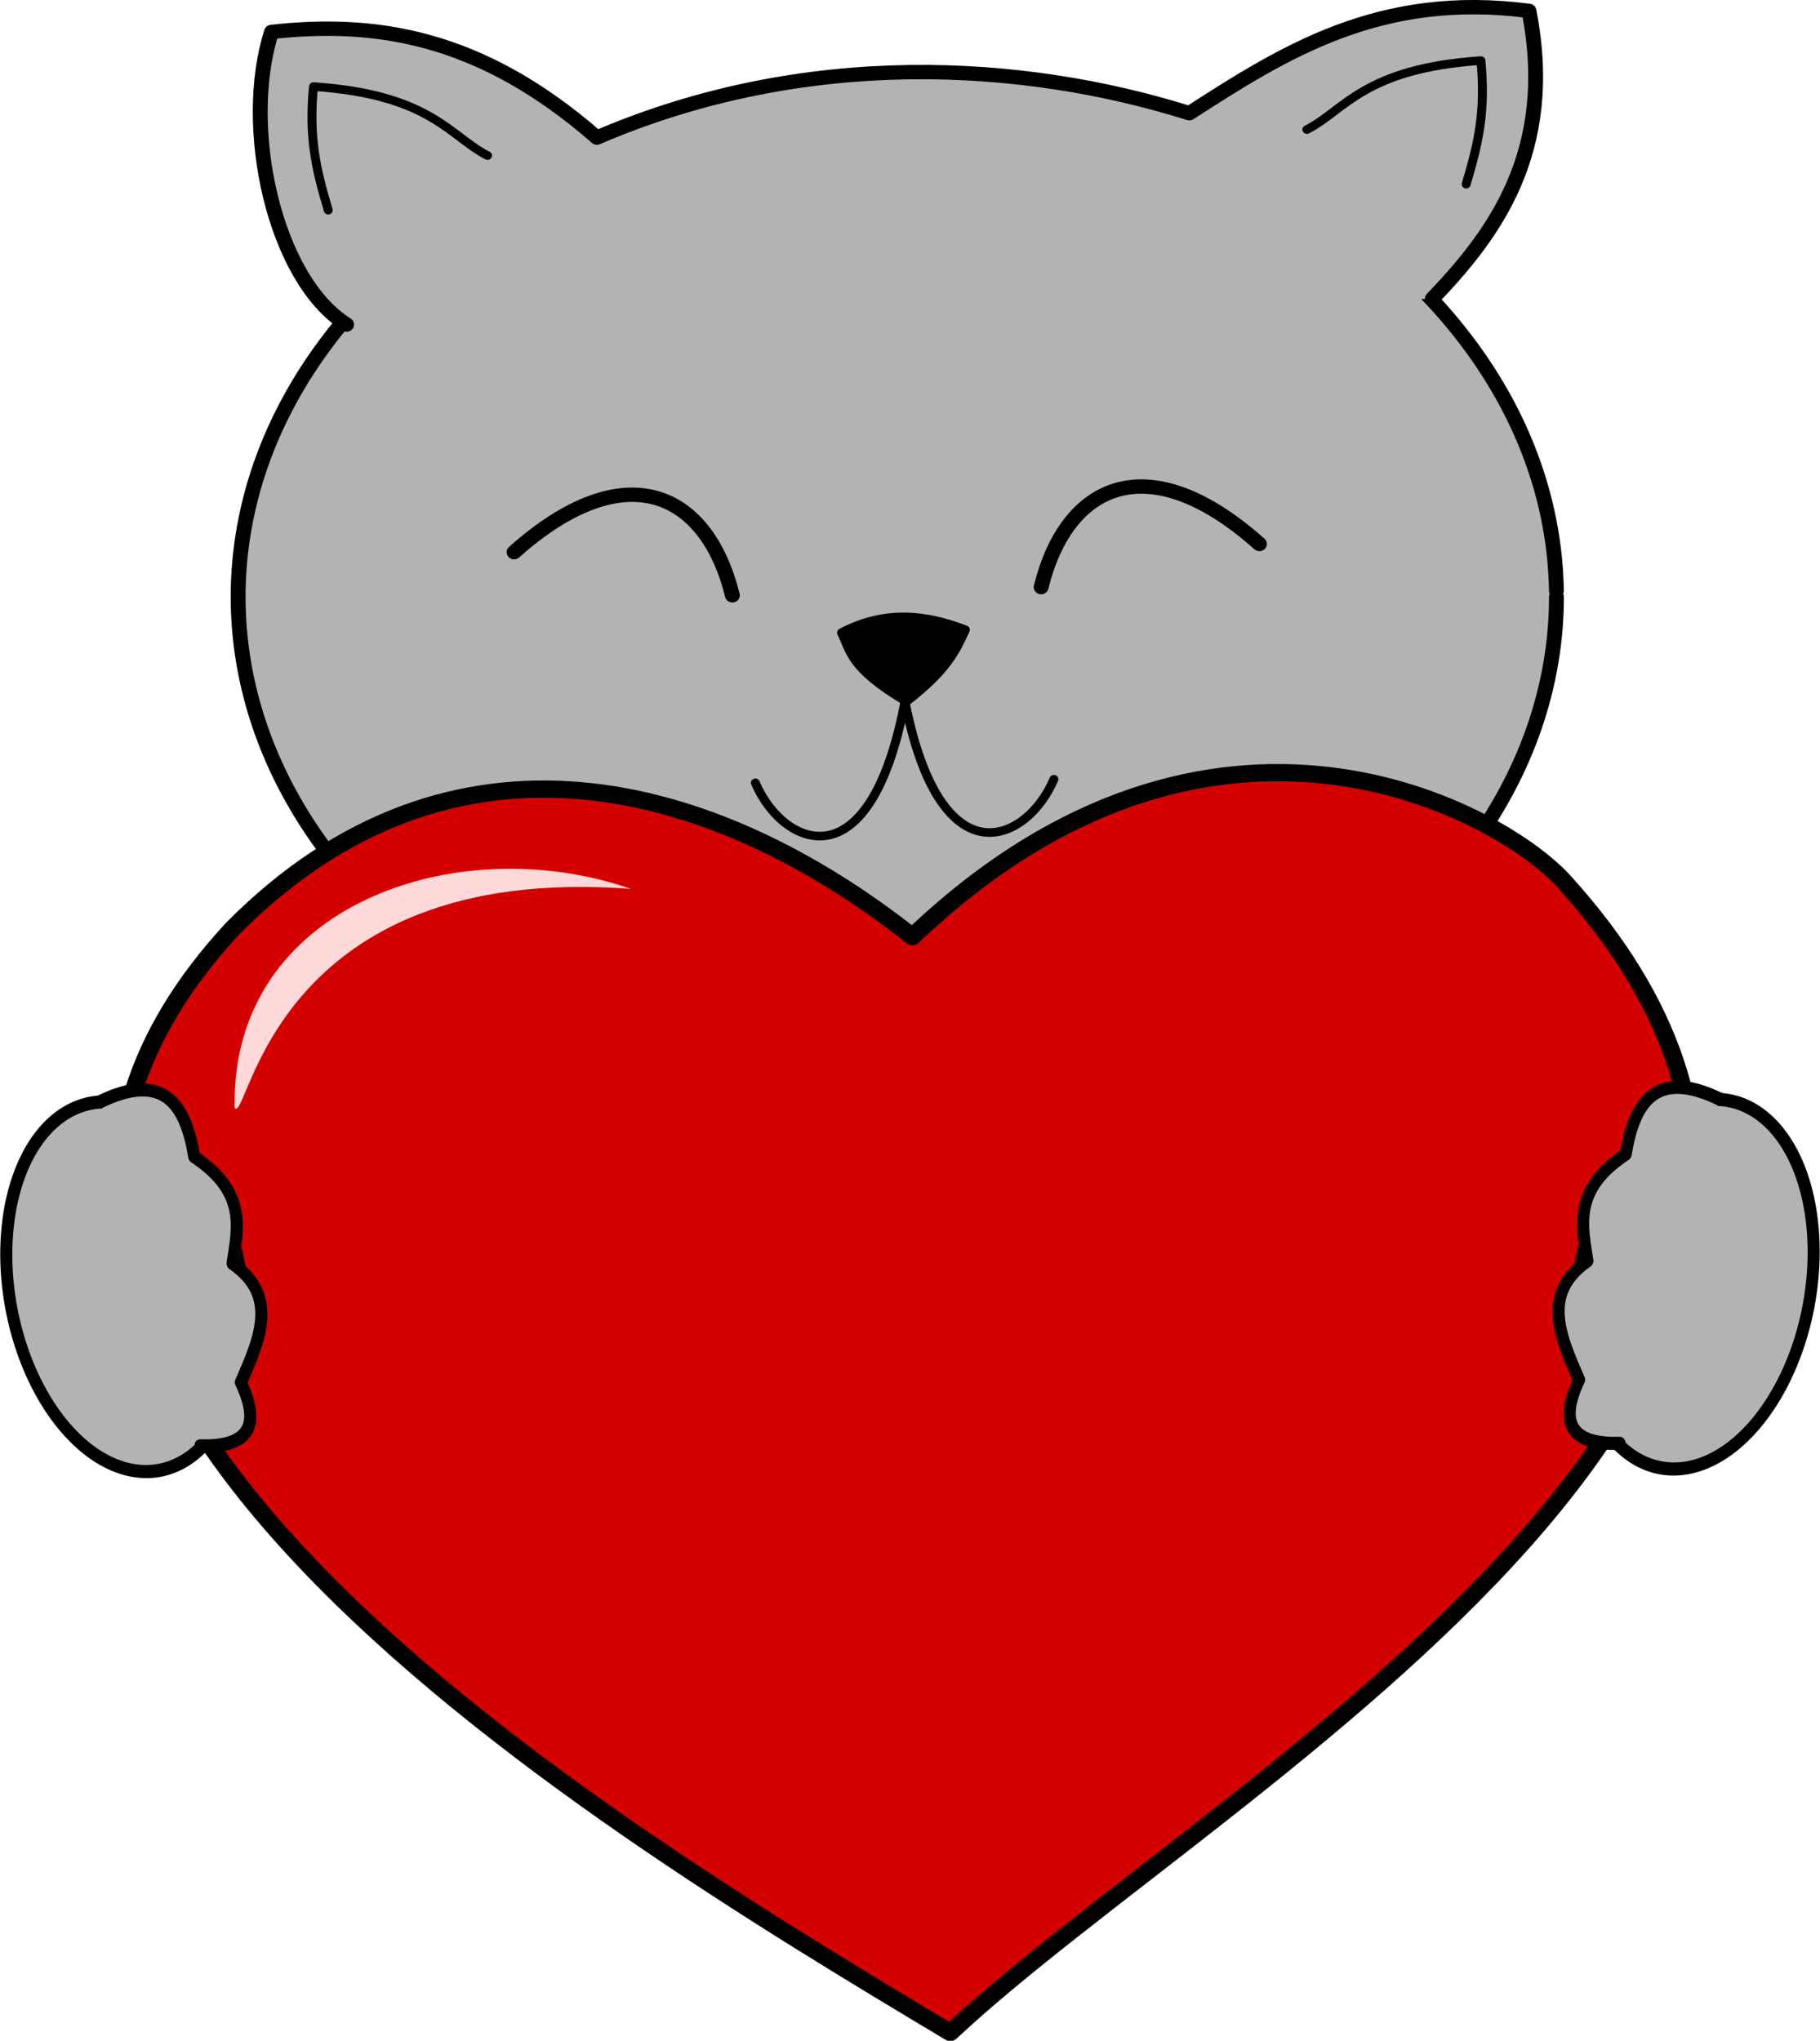 <?xml version="1.0" encoding="UTF-8" standalone="no"?>
<!-- Created with Inkscape (http://www.inkscape.org/) -->

<svg
   width="172.039mm"
   height="192.874mm"
   viewBox="0 0 172.039 192.874"
   version="1.1"
   id="svg1"
   xmlns="http://www.w3.org/2000/svg"
   xmlns:svg="http://www.w3.org/2000/svg">
  <defs
     id="defs1" />
  <g
     id="layer1"
     transform="translate(-27.4,-3.916)">
    <g
       id="g11"
       transform="matrix(0.798,0,0,0.771,12.585,0.477)">
      <path
         style="fill:#b3b3b3;fill-opacity:1;stroke:#000000;stroke-width:1.761;stroke-linecap:round;stroke-linejoin:round;stroke-dasharray:none;stroke-opacity:1"
         id="path1"
         d="M 202.933,77.623 A 78.079,62.276 0 0 1 125.09,139.899 78.079,62.276 0 0 1 46.776,78 78.079,62.276 0 0 1 124.145,15.35 78.079,62.276 0 0 1 202.927,76.87" />
      <path
         style="fill:#b3b3b3;fill-opacity:1;stroke:#000000;stroke-width:1.761;stroke-linecap:round;stroke-linejoin:round;stroke-dasharray:none;stroke-opacity:1"
         d="M 59.623,44.244 C 51.031,38.631 47.128,19.987 50.728,8.373 62.824,7.002 75.327,8.711 89.273,21.326 114.038,10.309 139.821,11.95 159.446,18.337 170.78,10.766 182.06,3.411 199.678,5.796 202.949,23.101 195.488,33.257 188.228,41.084"
         id="path2" />
      <path
         style="fill:none;fill-opacity:1;stroke:#000000;stroke-width:1.761;stroke-linecap:round;stroke-linejoin:round;stroke-dasharray:none;stroke-opacity:1"
         d="M 79.46,72.145 C 92.63,59.996 102.284,64.747 105.318,77.43"
         id="path3" />
      <path
         style="fill:none;fill-opacity:1;stroke:#000000;stroke-width:1.761;stroke-linecap:round;stroke-linejoin:round;stroke-dasharray:none;stroke-opacity:1"
         d="M 167.75,71.14 C 154.58,58.991 144.926,63.742 141.892,76.425"
         id="path3-6" />
      <path
         style="fill:#000000;fill-opacity:1;stroke:#000000;stroke-width:1.057;stroke-linecap:round;stroke-linejoin:round;stroke-dasharray:none;stroke-opacity:1"
         d="m 118.247,82.009 c 5.158,-2.801 9.982,-2.226 14.676,-0.352 -1.197,2.711 -2.213,4.961 -6.989,8.807 -6.588,-4.031 -6.597,-6.103 -7.688,-8.455 z"
         id="path6" />
      <path
         style="fill:none;fill-opacity:1;stroke:#000000;stroke-width:1.057;stroke-linecap:round;stroke-linejoin:round;stroke-dasharray:none;stroke-opacity:1"
         d="m 125.236,87.294 c 3.828,25.928 14.902,20.67 18.171,12.682"
         id="path7" />
      <path
         style="fill:none;fill-opacity:1;stroke:#000000;stroke-width:1.057;stroke-linecap:round;stroke-linejoin:round;stroke-dasharray:none;stroke-opacity:1"
         d="m 126.21,87.735 c -3.828,25.928 -14.902,20.67 -18.171,12.682"
         id="path7-9" />
      <path
         style="fill:none;fill-opacity:1;stroke:#000000;stroke-width:1.057;stroke-linecap:round;stroke-linejoin:round;stroke-dasharray:none;stroke-opacity:1"
         d="m 76.315,23.53 c -4.504,-2.383 -6.717,-7.484 -20.617,-8.455 -0.573,6.238 0.283,10.068 1.747,15.148"
         id="path8" />
      <path
         style="fill:none;fill-opacity:1;stroke:#000000;stroke-width:1.057;stroke-linecap:round;stroke-linejoin:round;stroke-dasharray:none;stroke-opacity:1"
         d="m 173.37,20.343 c 4.505,-2.383 6.717,-7.484 20.617,-8.455 0.573,6.238 -0.283,10.068 -1.747,15.148"
         id="path8-5" />
      <path
         style="fill:#d40000;stroke:#000000;stroke-width:2.108;stroke-linecap:round;stroke-linejoin:round;stroke-dasharray:none"
         d="m 126.644,119.273 c 35.735,-35.337 70.096,-15.085 77.305,-6.621 51.489,59.006 -40.843,109.926 -72.817,140.95 C 87.899,226.831 -1.323,171.155 46.149,118.253 72.155,91.106 103.163,100.07 126.644,119.273 Z"
         id="path5" />
      <g
         id="g10"
         transform="matrix(0.932,-0.16,0.182,1.057,-26.522,3.995)"
         style="stroke-width:1.505;stroke-dasharray:none">
        <path
           style="fill:#b3b3b3;fill-opacity:1;stroke:#000000;stroke-width:1.505;stroke-linecap:round;stroke-linejoin:round;stroke-dasharray:none"
           id="path9"
           d="M 48.617,154.818 A 14.545,21.32 0 0 1 34.097,176.138 14.545,21.32 0 0 1 19.527,154.892 14.545,21.32 0 0 1 33.996,133.499 14.545,21.32 0 0 1 48.617,154.67" />
        <path
           style="fill:#b3b3b3;fill-opacity:1;stroke:#000000;stroke-width:1.505;stroke-linecap:round;stroke-linejoin:round;stroke-dasharray:none"
           d="m 35.068,133.498 c 8.339,-2.229 10.48,1.741 10.361,7.97 5.76,4.96 3.843,8.823 2.391,12.752 5.015,4.516 1.684,9.033 -1.594,13.549 1.594,5.313 -0.531,7.439 -6.376,6.376"
           id="path10" />
      </g>
      <g
         id="g10-7"
         transform="matrix(-0.932,-0.16,-0.182,1.057,279.234,3.682)"
         style="stroke-width:1.505;stroke-dasharray:none">
        <path
           style="fill:#b3b3b3;fill-opacity:1;stroke:#000000;stroke-width:1.505;stroke-linecap:round;stroke-linejoin:round;stroke-dasharray:none"
           id="path9-5"
           d="M 48.617,154.818 A 14.545,21.32 0 0 1 34.097,176.138 14.545,21.32 0 0 1 19.527,154.892 14.545,21.32 0 0 1 33.996,133.499 14.545,21.32 0 0 1 48.617,154.67" />
        <path
           style="fill:#b3b3b3;fill-opacity:1;stroke:#000000;stroke-width:1.505;stroke-linecap:round;stroke-linejoin:round;stroke-dasharray:none"
           d="m 35.068,133.498 c 8.339,-2.229 10.48,1.741 10.361,7.97 5.76,4.96 3.843,8.823 2.391,12.752 5.015,4.516 1.684,9.033 -1.594,13.549 1.594,5.313 -0.531,7.439 -6.376,6.376"
           id="path10-6" />
      </g>
      <path
         style="fill:#ffd9d9;fill-opacity:1;stroke:none;stroke-width:1.82;stroke-linecap:round;stroke-linejoin:round;stroke-dasharray:none"
         d="m 93.293,113.417 c -20.544,-7.406 -47.424,1.954 -46.936,26.849 1.638,2.063 4.315,-30.158 46.936,-26.849 z"
         id="path11" />
    </g>
  </g>
</svg>
